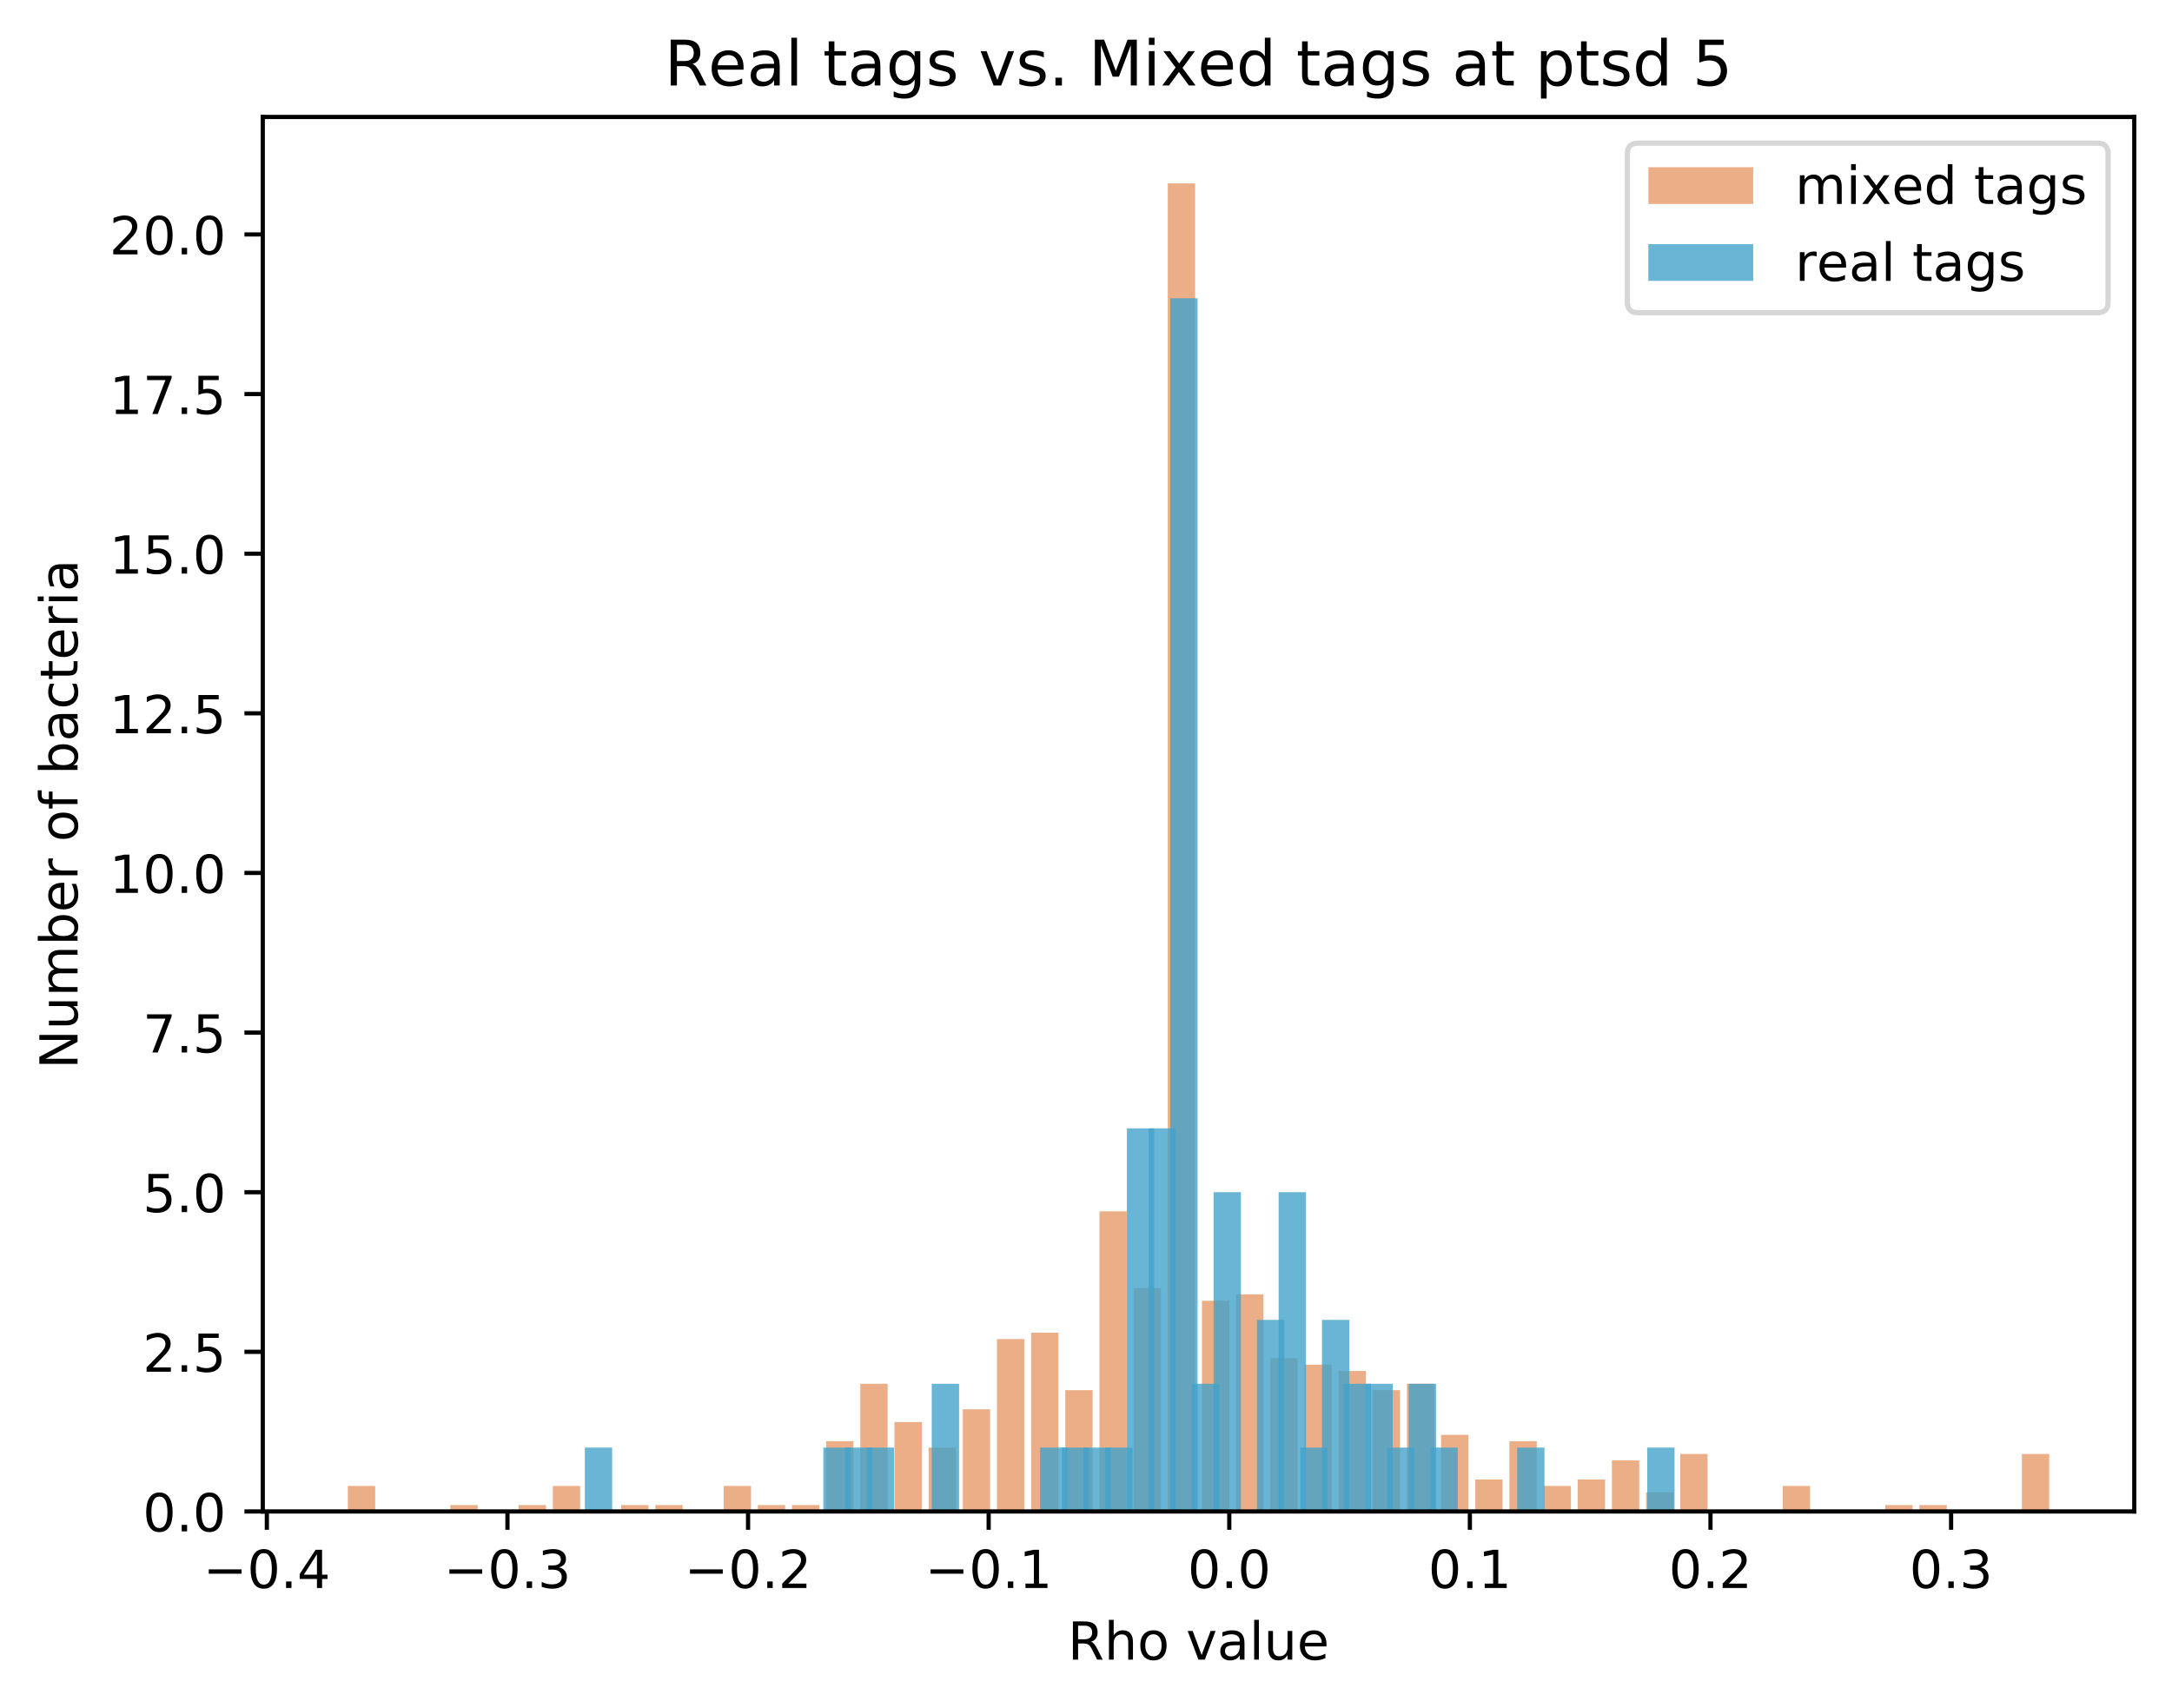 <?xml version="1.0" encoding="utf-8" standalone="no"?>
<!DOCTYPE svg PUBLIC "-//W3C//DTD SVG 1.1//EN"
  "http://www.w3.org/Graphics/SVG/1.1/DTD/svg11.dtd">
<!-- Created with matplotlib (https://matplotlib.org/) -->
<svg height="325.986pt" version="1.1" viewBox="0 0 414.464 325.986" width="414.464pt" xmlns="http://www.w3.org/2000/svg" xmlns:xlink="http://www.w3.org/1999/xlink">
 <defs>
  <style type="text/css">
*{stroke-linecap:butt;stroke-linejoin:round;}
  </style>
 </defs>
 <g id="figure_1">
  <g id="patch_1">
   <path d="M 0 325.986 
L 414.464 325.986 
L 414.464 0 
L 0 0 
z
" style="fill:#ffffff;"/>
  </g>
  <g id="axes_1">
   <g id="patch_2">
    <path d="M 50.144 288.43 
L 407.264 288.43 
L 407.264 22.318 
L 50.144 22.318 
z
" style="fill:#ffffff;"/>
   </g>
   <g id="patch_3">
    <path clip-path="url(#p89b261418b)" d="M 66.376 288.43 
L 71.592 288.43 
L 71.592 283.556 
L 66.376 283.556 
z
" style="fill:#d95f0e;opacity:0.5;"/>
   </g>
   <g id="patch_4">
    <path clip-path="url(#p89b261418b)" d="M 72.896 288.43 
L 78.111 288.43 
L 78.111 288.43 
L 72.896 288.43 
z
" style="fill:#d95f0e;opacity:0.5;"/>
   </g>
   <g id="patch_5">
    <path clip-path="url(#p89b261418b)" d="M 79.415 288.43 
L 84.63 288.43 
L 84.63 288.43 
L 79.415 288.43 
z
" style="fill:#d95f0e;opacity:0.5;"/>
   </g>
   <g id="patch_6">
    <path clip-path="url(#p89b261418b)" d="M 85.934 288.43 
L 91.149 288.43 
L 91.149 287.212 
L 85.934 287.212 
z
" style="fill:#d95f0e;opacity:0.5;"/>
   </g>
   <g id="patch_7">
    <path clip-path="url(#p89b261418b)" d="M 92.453 288.43 
L 97.668 288.43 
L 97.668 288.43 
L 92.453 288.43 
z
" style="fill:#d95f0e;opacity:0.5;"/>
   </g>
   <g id="patch_8">
    <path clip-path="url(#p89b261418b)" d="M 98.972 288.43 
L 104.188 288.43 
L 104.188 287.212 
L 98.972 287.212 
z
" style="fill:#d95f0e;opacity:0.5;"/>
   </g>
   <g id="patch_9">
    <path clip-path="url(#p89b261418b)" d="M 105.491 288.43 
L 110.707 288.43 
L 110.707 283.556 
L 105.491 283.556 
z
" style="fill:#d95f0e;opacity:0.5;"/>
   </g>
   <g id="patch_10">
    <path clip-path="url(#p89b261418b)" d="M 112.011 288.43 
L 117.226 288.43 
L 117.226 288.43 
L 112.011 288.43 
z
" style="fill:#d95f0e;opacity:0.5;"/>
   </g>
   <g id="patch_11">
    <path clip-path="url(#p89b261418b)" d="M 118.53 288.43 
L 123.745 288.43 
L 123.745 287.212 
L 118.53 287.212 
z
" style="fill:#d95f0e;opacity:0.5;"/>
   </g>
   <g id="patch_12">
    <path clip-path="url(#p89b261418b)" d="M 125.049 288.43 
L 130.264 288.43 
L 130.264 287.212 
L 125.049 287.212 
z
" style="fill:#d95f0e;opacity:0.5;"/>
   </g>
   <g id="patch_13">
    <path clip-path="url(#p89b261418b)" d="M 131.568 288.43 
L 136.783 288.43 
L 136.783 288.43 
L 131.568 288.43 
z
" style="fill:#d95f0e;opacity:0.5;"/>
   </g>
   <g id="patch_14">
    <path clip-path="url(#p89b261418b)" d="M 138.087 288.43 
L 143.303 288.43 
L 143.303 283.556 
L 138.087 283.556 
z
" style="fill:#d95f0e;opacity:0.5;"/>
   </g>
   <g id="patch_15">
    <path clip-path="url(#p89b261418b)" d="M 144.606 288.43 
L 149.822 288.43 
L 149.822 287.212 
L 144.606 287.212 
z
" style="fill:#d95f0e;opacity:0.5;"/>
   </g>
   <g id="patch_16">
    <path clip-path="url(#p89b261418b)" d="M 151.126 288.43 
L 156.341 288.43 
L 156.341 287.212 
L 151.126 287.212 
z
" style="fill:#d95f0e;opacity:0.5;"/>
   </g>
   <g id="patch_17">
    <path clip-path="url(#p89b261418b)" d="M 157.645 288.43 
L 162.86 288.43 
L 162.86 275.027 
L 157.645 275.027 
z
" style="fill:#d95f0e;opacity:0.5;"/>
   </g>
   <g id="patch_18">
    <path clip-path="url(#p89b261418b)" d="M 164.164 288.43 
L 169.379 288.43 
L 169.379 264.061 
L 164.164 264.061 
z
" style="fill:#d95f0e;opacity:0.5;"/>
   </g>
   <g id="patch_19">
    <path clip-path="url(#p89b261418b)" d="M 170.683 288.43 
L 175.898 288.43 
L 175.898 271.372 
L 170.683 271.372 
z
" style="fill:#d95f0e;opacity:0.5;"/>
   </g>
   <g id="patch_20">
    <path clip-path="url(#p89b261418b)" d="M 177.202 288.43 
L 182.418 288.43 
L 182.418 276.246 
L 177.202 276.246 
z
" style="fill:#d95f0e;opacity:0.5;"/>
   </g>
   <g id="patch_21">
    <path clip-path="url(#p89b261418b)" d="M 183.721 288.43 
L 188.937 288.43 
L 188.937 268.935 
L 183.721 268.935 
z
" style="fill:#d95f0e;opacity:0.5;"/>
   </g>
   <g id="patch_22">
    <path clip-path="url(#p89b261418b)" d="M 190.241 288.43 
L 195.456 288.43 
L 195.456 255.532 
L 190.241 255.532 
z
" style="fill:#d95f0e;opacity:0.5;"/>
   </g>
   <g id="patch_23">
    <path clip-path="url(#p89b261418b)" d="M 196.76 288.43 
L 201.975 288.43 
L 201.975 254.313 
L 196.76 254.313 
z
" style="fill:#d95f0e;opacity:0.5;"/>
   </g>
   <g id="patch_24">
    <path clip-path="url(#p89b261418b)" d="M 203.279 288.43 
L 208.494 288.43 
L 208.494 265.279 
L 203.279 265.279 
z
" style="fill:#d95f0e;opacity:0.5;"/>
   </g>
   <g id="patch_25">
    <path clip-path="url(#p89b261418b)" d="M 209.798 288.43 
L 215.013 288.43 
L 215.013 231.162 
L 209.798 231.162 
z
" style="fill:#d95f0e;opacity:0.5;"/>
   </g>
   <g id="patch_26">
    <path clip-path="url(#p89b261418b)" d="M 216.317 288.43 
L 221.533 288.43 
L 221.533 245.784 
L 216.317 245.784 
z
" style="fill:#d95f0e;opacity:0.5;"/>
   </g>
   <g id="patch_27">
    <path clip-path="url(#p89b261418b)" d="M 222.836 288.43 
L 228.052 288.43 
L 228.052 34.99 
L 222.836 34.99 
z
" style="fill:#d95f0e;opacity:0.5;"/>
   </g>
   <g id="patch_28">
    <path clip-path="url(#p89b261418b)" d="M 229.356 288.43 
L 234.571 288.43 
L 234.571 248.221 
L 229.356 248.221 
z
" style="fill:#d95f0e;opacity:0.5;"/>
   </g>
   <g id="patch_29">
    <path clip-path="url(#p89b261418b)" d="M 235.875 288.43 
L 241.09 288.43 
L 241.09 247.002 
L 235.875 247.002 
z
" style="fill:#d95f0e;opacity:0.5;"/>
   </g>
   <g id="patch_30">
    <path clip-path="url(#p89b261418b)" d="M 242.394 288.43 
L 247.609 288.43 
L 247.609 259.187 
L 242.394 259.187 
z
" style="fill:#d95f0e;opacity:0.5;"/>
   </g>
   <g id="patch_31">
    <path clip-path="url(#p89b261418b)" d="M 248.913 288.43 
L 254.129 288.43 
L 254.129 260.406 
L 248.913 260.406 
z
" style="fill:#d95f0e;opacity:0.5;"/>
   </g>
   <g id="patch_32">
    <path clip-path="url(#p89b261418b)" d="M 255.432 288.43 
L 260.648 288.43 
L 260.648 261.624 
L 255.432 261.624 
z
" style="fill:#d95f0e;opacity:0.5;"/>
   </g>
   <g id="patch_33">
    <path clip-path="url(#p89b261418b)" d="M 261.952 288.43 
L 267.167 288.43 
L 267.167 265.279 
L 261.952 265.279 
z
" style="fill:#d95f0e;opacity:0.5;"/>
   </g>
   <g id="patch_34">
    <path clip-path="url(#p89b261418b)" d="M 268.471 288.43 
L 273.686 288.43 
L 273.686 264.061 
L 268.471 264.061 
z
" style="fill:#d95f0e;opacity:0.5;"/>
   </g>
   <g id="patch_35">
    <path clip-path="url(#p89b261418b)" d="M 274.99 288.43 
L 280.205 288.43 
L 280.205 273.809 
L 274.99 273.809 
z
" style="fill:#d95f0e;opacity:0.5;"/>
   </g>
   <g id="patch_36">
    <path clip-path="url(#p89b261418b)" d="M 281.509 288.43 
L 286.724 288.43 
L 286.724 282.338 
L 281.509 282.338 
z
" style="fill:#d95f0e;opacity:0.5;"/>
   </g>
   <g id="patch_37">
    <path clip-path="url(#p89b261418b)" d="M 288.028 288.43 
L 293.244 288.43 
L 293.244 275.027 
L 288.028 275.027 
z
" style="fill:#d95f0e;opacity:0.5;"/>
   </g>
   <g id="patch_38">
    <path clip-path="url(#p89b261418b)" d="M 294.547 288.43 
L 299.763 288.43 
L 299.763 283.556 
L 294.547 283.556 
z
" style="fill:#d95f0e;opacity:0.5;"/>
   </g>
   <g id="patch_39">
    <path clip-path="url(#p89b261418b)" d="M 301.067 288.43 
L 306.282 288.43 
L 306.282 282.338 
L 301.067 282.338 
z
" style="fill:#d95f0e;opacity:0.5;"/>
   </g>
   <g id="patch_40">
    <path clip-path="url(#p89b261418b)" d="M 307.586 288.43 
L 312.801 288.43 
L 312.801 278.682 
L 307.586 278.682 
z
" style="fill:#d95f0e;opacity:0.5;"/>
   </g>
   <g id="patch_41">
    <path clip-path="url(#p89b261418b)" d="M 314.105 288.43 
L 319.32 288.43 
L 319.32 284.775 
L 314.105 284.775 
z
" style="fill:#d95f0e;opacity:0.5;"/>
   </g>
   <g id="patch_42">
    <path clip-path="url(#p89b261418b)" d="M 320.624 288.43 
L 325.839 288.43 
L 325.839 277.464 
L 320.624 277.464 
z
" style="fill:#d95f0e;opacity:0.5;"/>
   </g>
   <g id="patch_43">
    <path clip-path="url(#p89b261418b)" d="M 327.143 288.43 
L 332.359 288.43 
L 332.359 288.43 
L 327.143 288.43 
z
" style="fill:#d95f0e;opacity:0.5;"/>
   </g>
   <g id="patch_44">
    <path clip-path="url(#p89b261418b)" d="M 333.662 288.43 
L 338.878 288.43 
L 338.878 288.43 
L 333.662 288.43 
z
" style="fill:#d95f0e;opacity:0.5;"/>
   </g>
   <g id="patch_45">
    <path clip-path="url(#p89b261418b)" d="M 340.182 288.43 
L 345.397 288.43 
L 345.397 283.556 
L 340.182 283.556 
z
" style="fill:#d95f0e;opacity:0.5;"/>
   </g>
   <g id="patch_46">
    <path clip-path="url(#p89b261418b)" d="M 346.701 288.43 
L 351.916 288.43 
L 351.916 288.43 
L 346.701 288.43 
z
" style="fill:#d95f0e;opacity:0.5;"/>
   </g>
   <g id="patch_47">
    <path clip-path="url(#p89b261418b)" d="M 353.22 288.43 
L 358.435 288.43 
L 358.435 288.43 
L 353.22 288.43 
z
" style="fill:#d95f0e;opacity:0.5;"/>
   </g>
   <g id="patch_48">
    <path clip-path="url(#p89b261418b)" d="M 359.739 288.43 
L 364.954 288.43 
L 364.954 287.212 
L 359.739 287.212 
z
" style="fill:#d95f0e;opacity:0.5;"/>
   </g>
   <g id="patch_49">
    <path clip-path="url(#p89b261418b)" d="M 366.258 288.43 
L 371.474 288.43 
L 371.474 287.212 
L 366.258 287.212 
z
" style="fill:#d95f0e;opacity:0.5;"/>
   </g>
   <g id="patch_50">
    <path clip-path="url(#p89b261418b)" d="M 372.777 288.43 
L 377.993 288.43 
L 377.993 288.43 
L 372.777 288.43 
z
" style="fill:#d95f0e;opacity:0.5;"/>
   </g>
   <g id="patch_51">
    <path clip-path="url(#p89b261418b)" d="M 379.297 288.43 
L 384.512 288.43 
L 384.512 288.43 
L 379.297 288.43 
z
" style="fill:#d95f0e;opacity:0.5;"/>
   </g>
   <g id="patch_52">
    <path clip-path="url(#p89b261418b)" d="M 385.816 288.43 
L 391.031 288.43 
L 391.031 277.464 
L 385.816 277.464 
z
" style="fill:#d95f0e;opacity:0.5;"/>
   </g>
   <g id="patch_53">
    <path clip-path="url(#p89b261418b)" d="M 111.6 288.43 
L 116.815 288.43 
L 116.815 276.246 
L 111.6 276.246 
z
" style="fill:#43a2ca;opacity:0.8;"/>
   </g>
   <g id="patch_54">
    <path clip-path="url(#p89b261418b)" d="M 115.737 288.43 
L 120.952 288.43 
L 120.952 288.43 
L 115.737 288.43 
z
" style="fill:#43a2ca;opacity:0.8;"/>
   </g>
   <g id="patch_55">
    <path clip-path="url(#p89b261418b)" d="M 119.874 288.43 
L 125.089 288.43 
L 125.089 288.43 
L 119.874 288.43 
z
" style="fill:#43a2ca;opacity:0.8;"/>
   </g>
   <g id="patch_56">
    <path clip-path="url(#p89b261418b)" d="M 124.011 288.43 
L 129.227 288.43 
L 129.227 288.43 
L 124.011 288.43 
z
" style="fill:#43a2ca;opacity:0.8;"/>
   </g>
   <g id="patch_57">
    <path clip-path="url(#p89b261418b)" d="M 128.149 288.43 
L 133.364 288.43 
L 133.364 288.43 
L 128.149 288.43 
z
" style="fill:#43a2ca;opacity:0.8;"/>
   </g>
   <g id="patch_58">
    <path clip-path="url(#p89b261418b)" d="M 132.286 288.43 
L 137.501 288.43 
L 137.501 288.43 
L 132.286 288.43 
z
" style="fill:#43a2ca;opacity:0.8;"/>
   </g>
   <g id="patch_59">
    <path clip-path="url(#p89b261418b)" d="M 136.423 288.43 
L 141.639 288.43 
L 141.639 288.43 
L 136.423 288.43 
z
" style="fill:#43a2ca;opacity:0.8;"/>
   </g>
   <g id="patch_60">
    <path clip-path="url(#p89b261418b)" d="M 140.561 288.43 
L 145.776 288.43 
L 145.776 288.43 
L 140.561 288.43 
z
" style="fill:#43a2ca;opacity:0.8;"/>
   </g>
   <g id="patch_61">
    <path clip-path="url(#p89b261418b)" d="M 144.698 288.43 
L 149.913 288.43 
L 149.913 288.43 
L 144.698 288.43 
z
" style="fill:#43a2ca;opacity:0.8;"/>
   </g>
   <g id="patch_62">
    <path clip-path="url(#p89b261418b)" d="M 148.835 288.43 
L 154.05 288.43 
L 154.05 288.43 
L 148.835 288.43 
z
" style="fill:#43a2ca;opacity:0.8;"/>
   </g>
   <g id="patch_63">
    <path clip-path="url(#p89b261418b)" d="M 152.972 288.43 
L 158.188 288.43 
L 158.188 288.43 
L 152.972 288.43 
z
" style="fill:#43a2ca;opacity:0.8;"/>
   </g>
   <g id="patch_64">
    <path clip-path="url(#p89b261418b)" d="M 157.11 288.43 
L 162.325 288.43 
L 162.325 276.246 
L 157.11 276.246 
z
" style="fill:#43a2ca;opacity:0.8;"/>
   </g>
   <g id="patch_65">
    <path clip-path="url(#p89b261418b)" d="M 161.247 288.43 
L 166.462 288.43 
L 166.462 276.246 
L 161.247 276.246 
z
" style="fill:#43a2ca;opacity:0.8;"/>
   </g>
   <g id="patch_66">
    <path clip-path="url(#p89b261418b)" d="M 165.384 288.43 
L 170.6 288.43 
L 170.6 276.246 
L 165.384 276.246 
z
" style="fill:#43a2ca;opacity:0.8;"/>
   </g>
   <g id="patch_67">
    <path clip-path="url(#p89b261418b)" d="M 169.522 288.43 
L 174.737 288.43 
L 174.737 288.43 
L 169.522 288.43 
z
" style="fill:#43a2ca;opacity:0.8;"/>
   </g>
   <g id="patch_68">
    <path clip-path="url(#p89b261418b)" d="M 173.659 288.43 
L 178.874 288.43 
L 178.874 288.43 
L 173.659 288.43 
z
" style="fill:#43a2ca;opacity:0.8;"/>
   </g>
   <g id="patch_69">
    <path clip-path="url(#p89b261418b)" d="M 177.796 288.43 
L 183.011 288.43 
L 183.011 264.061 
L 177.796 264.061 
z
" style="fill:#43a2ca;opacity:0.8;"/>
   </g>
   <g id="patch_70">
    <path clip-path="url(#p89b261418b)" d="M 181.933 288.43 
L 187.149 288.43 
L 187.149 288.43 
L 181.933 288.43 
z
" style="fill:#43a2ca;opacity:0.8;"/>
   </g>
   <g id="patch_71">
    <path clip-path="url(#p89b261418b)" d="M 186.071 288.43 
L 191.286 288.43 
L 191.286 288.43 
L 186.071 288.43 
z
" style="fill:#43a2ca;opacity:0.8;"/>
   </g>
   <g id="patch_72">
    <path clip-path="url(#p89b261418b)" d="M 190.208 288.43 
L 195.423 288.43 
L 195.423 288.43 
L 190.208 288.43 
z
" style="fill:#43a2ca;opacity:0.8;"/>
   </g>
   <g id="patch_73">
    <path clip-path="url(#p89b261418b)" d="M 194.345 288.43 
L 199.561 288.43 
L 199.561 288.43 
L 194.345 288.43 
z
" style="fill:#43a2ca;opacity:0.8;"/>
   </g>
   <g id="patch_74">
    <path clip-path="url(#p89b261418b)" d="M 198.483 288.43 
L 203.698 288.43 
L 203.698 276.246 
L 198.483 276.246 
z
" style="fill:#43a2ca;opacity:0.8;"/>
   </g>
   <g id="patch_75">
    <path clip-path="url(#p89b261418b)" d="M 202.62 288.43 
L 207.835 288.43 
L 207.835 276.246 
L 202.62 276.246 
z
" style="fill:#43a2ca;opacity:0.8;"/>
   </g>
   <g id="patch_76">
    <path clip-path="url(#p89b261418b)" d="M 206.757 288.43 
L 211.972 288.43 
L 211.972 276.246 
L 206.757 276.246 
z
" style="fill:#43a2ca;opacity:0.8;"/>
   </g>
   <g id="patch_77">
    <path clip-path="url(#p89b261418b)" d="M 210.894 288.43 
L 216.11 288.43 
L 216.11 276.246 
L 210.894 276.246 
z
" style="fill:#43a2ca;opacity:0.8;"/>
   </g>
   <g id="patch_78">
    <path clip-path="url(#p89b261418b)" d="M 215.032 288.43 
L 220.247 288.43 
L 220.247 215.322 
L 215.032 215.322 
z
" style="fill:#43a2ca;opacity:0.8;"/>
   </g>
   <g id="patch_79">
    <path clip-path="url(#p89b261418b)" d="M 219.169 288.43 
L 224.384 288.43 
L 224.384 215.322 
L 219.169 215.322 
z
" style="fill:#43a2ca;opacity:0.8;"/>
   </g>
   <g id="patch_80">
    <path clip-path="url(#p89b261418b)" d="M 223.306 288.43 
L 228.522 288.43 
L 228.522 56.922 
L 223.306 56.922 
z
" style="fill:#43a2ca;opacity:0.8;"/>
   </g>
   <g id="patch_81">
    <path clip-path="url(#p89b261418b)" d="M 227.444 288.43 
L 232.659 288.43 
L 232.659 264.061 
L 227.444 264.061 
z
" style="fill:#43a2ca;opacity:0.8;"/>
   </g>
   <g id="patch_82">
    <path clip-path="url(#p89b261418b)" d="M 231.581 288.43 
L 236.796 288.43 
L 236.796 227.507 
L 231.581 227.507 
z
" style="fill:#43a2ca;opacity:0.8;"/>
   </g>
   <g id="patch_83">
    <path clip-path="url(#p89b261418b)" d="M 235.718 288.43 
L 240.933 288.43 
L 240.933 288.43 
L 235.718 288.43 
z
" style="fill:#43a2ca;opacity:0.8;"/>
   </g>
   <g id="patch_84">
    <path clip-path="url(#p89b261418b)" d="M 239.855 288.43 
L 245.071 288.43 
L 245.071 251.876 
L 239.855 251.876 
z
" style="fill:#43a2ca;opacity:0.8;"/>
   </g>
   <g id="patch_85">
    <path clip-path="url(#p89b261418b)" d="M 243.993 288.43 
L 249.208 288.43 
L 249.208 227.507 
L 243.993 227.507 
z
" style="fill:#43a2ca;opacity:0.8;"/>
   </g>
   <g id="patch_86">
    <path clip-path="url(#p89b261418b)" d="M 248.13 288.43 
L 253.345 288.43 
L 253.345 276.246 
L 248.13 276.246 
z
" style="fill:#43a2ca;opacity:0.8;"/>
   </g>
   <g id="patch_87">
    <path clip-path="url(#p89b261418b)" d="M 252.267 288.43 
L 257.483 288.43 
L 257.483 251.876 
L 252.267 251.876 
z
" style="fill:#43a2ca;opacity:0.8;"/>
   </g>
   <g id="patch_88">
    <path clip-path="url(#p89b261418b)" d="M 256.405 288.43 
L 261.62 288.43 
L 261.62 264.061 
L 256.405 264.061 
z
" style="fill:#43a2ca;opacity:0.8;"/>
   </g>
   <g id="patch_89">
    <path clip-path="url(#p89b261418b)" d="M 260.542 288.43 
L 265.757 288.43 
L 265.757 264.061 
L 260.542 264.061 
z
" style="fill:#43a2ca;opacity:0.8;"/>
   </g>
   <g id="patch_90">
    <path clip-path="url(#p89b261418b)" d="M 264.679 288.43 
L 269.894 288.43 
L 269.894 276.246 
L 264.679 276.246 
z
" style="fill:#43a2ca;opacity:0.8;"/>
   </g>
   <g id="patch_91">
    <path clip-path="url(#p89b261418b)" d="M 268.816 288.43 
L 274.032 288.43 
L 274.032 264.061 
L 268.816 264.061 
z
" style="fill:#43a2ca;opacity:0.8;"/>
   </g>
   <g id="patch_92">
    <path clip-path="url(#p89b261418b)" d="M 272.954 288.43 
L 278.169 288.43 
L 278.169 276.246 
L 272.954 276.246 
z
" style="fill:#43a2ca;opacity:0.8;"/>
   </g>
   <g id="patch_93">
    <path clip-path="url(#p89b261418b)" d="M 277.091 288.43 
L 282.306 288.43 
L 282.306 288.43 
L 277.091 288.43 
z
" style="fill:#43a2ca;opacity:0.8;"/>
   </g>
   <g id="patch_94">
    <path clip-path="url(#p89b261418b)" d="M 281.228 288.43 
L 286.444 288.43 
L 286.444 288.43 
L 281.228 288.43 
z
" style="fill:#43a2ca;opacity:0.8;"/>
   </g>
   <g id="patch_95">
    <path clip-path="url(#p89b261418b)" d="M 285.366 288.43 
L 290.581 288.43 
L 290.581 288.43 
L 285.366 288.43 
z
" style="fill:#43a2ca;opacity:0.8;"/>
   </g>
   <g id="patch_96">
    <path clip-path="url(#p89b261418b)" d="M 289.503 288.43 
L 294.718 288.43 
L 294.718 276.246 
L 289.503 276.246 
z
" style="fill:#43a2ca;opacity:0.8;"/>
   </g>
   <g id="patch_97">
    <path clip-path="url(#p89b261418b)" d="M 293.64 288.43 
L 298.855 288.43 
L 298.855 288.43 
L 293.64 288.43 
z
" style="fill:#43a2ca;opacity:0.8;"/>
   </g>
   <g id="patch_98">
    <path clip-path="url(#p89b261418b)" d="M 297.777 288.43 
L 302.993 288.43 
L 302.993 288.43 
L 297.777 288.43 
z
" style="fill:#43a2ca;opacity:0.8;"/>
   </g>
   <g id="patch_99">
    <path clip-path="url(#p89b261418b)" d="M 301.915 288.43 
L 307.13 288.43 
L 307.13 288.43 
L 301.915 288.43 
z
" style="fill:#43a2ca;opacity:0.8;"/>
   </g>
   <g id="patch_100">
    <path clip-path="url(#p89b261418b)" d="M 306.052 288.43 
L 311.267 288.43 
L 311.267 288.43 
L 306.052 288.43 
z
" style="fill:#43a2ca;opacity:0.8;"/>
   </g>
   <g id="patch_101">
    <path clip-path="url(#p89b261418b)" d="M 310.189 288.43 
L 315.405 288.43 
L 315.405 288.43 
L 310.189 288.43 
z
" style="fill:#43a2ca;opacity:0.8;"/>
   </g>
   <g id="patch_102">
    <path clip-path="url(#p89b261418b)" d="M 314.327 288.43 
L 319.542 288.43 
L 319.542 276.246 
L 314.327 276.246 
z
" style="fill:#43a2ca;opacity:0.8;"/>
   </g>
   <g id="matplotlib.axis_1">
    <g id="xtick_1">
     <g id="line2d_1">
      <defs>
       <path d="M 0 0 
L 0 3.5 
" id="me4364d336d" style="stroke:#000000;stroke-width:0.8;"/>
      </defs>
      <g>
       <use style="stroke:#000000;stroke-width:0.8;" x="50.921" xlink:href="#me4364d336d" y="288.43"/>
      </g>
     </g>
     <g id="text_1">
      <!-- −0.4 -->
      <defs>
       <path d="M 10.594 35.5 
L 73.188 35.5 
L 73.188 27.203 
L 10.594 27.203 
z
" id="DejaVuSans-8722"/>
       <path d="M 31.781 66.406 
Q 24.172 66.406 20.328 58.906 
Q 16.5 51.422 16.5 36.375 
Q 16.5 21.391 20.328 13.891 
Q 24.172 6.391 31.781 6.391 
Q 39.453 6.391 43.281 13.891 
Q 47.125 21.391 47.125 36.375 
Q 47.125 51.422 43.281 58.906 
Q 39.453 66.406 31.781 66.406 
z
M 31.781 74.219 
Q 44.047 74.219 50.516 64.516 
Q 56.984 54.828 56.984 36.375 
Q 56.984 17.969 50.516 8.266 
Q 44.047 -1.422 31.781 -1.422 
Q 19.531 -1.422 13.062 8.266 
Q 6.594 17.969 6.594 36.375 
Q 6.594 54.828 13.062 64.516 
Q 19.531 74.219 31.781 74.219 
z
" id="DejaVuSans-48"/>
       <path d="M 10.688 12.406 
L 21 12.406 
L 21 0 
L 10.688 0 
z
" id="DejaVuSans-46"/>
       <path d="M 37.797 64.312 
L 12.891 25.391 
L 37.797 25.391 
z
M 35.203 72.906 
L 47.609 72.906 
L 47.609 25.391 
L 58.016 25.391 
L 58.016 17.188 
L 47.609 17.188 
L 47.609 0 
L 37.797 0 
L 37.797 17.188 
L 4.891 17.188 
L 4.891 26.703 
z
" id="DejaVuSans-52"/>
      </defs>
      <g transform="translate(38.779 303.029)scale(0.1 -0.1)">
       <use xlink:href="#DejaVuSans-8722"/>
       <use x="83.789" xlink:href="#DejaVuSans-48"/>
       <use x="147.412" xlink:href="#DejaVuSans-46"/>
       <use x="179.199" xlink:href="#DejaVuSans-52"/>
      </g>
     </g>
    </g>
    <g id="xtick_2">
     <g id="line2d_2">
      <g>
       <use style="stroke:#000000;stroke-width:0.8;" x="96.833" xlink:href="#me4364d336d" y="288.43"/>
      </g>
     </g>
     <g id="text_2">
      <!-- −0.3 -->
      <defs>
       <path d="M 40.578 39.312 
Q 47.656 37.797 51.625 33 
Q 55.609 28.219 55.609 21.188 
Q 55.609 10.406 48.188 4.484 
Q 40.766 -1.422 27.094 -1.422 
Q 22.516 -1.422 17.656 -0.516 
Q 12.797 0.391 7.625 2.203 
L 7.625 11.719 
Q 11.719 9.328 16.594 8.109 
Q 21.484 6.891 26.812 6.891 
Q 36.078 6.891 40.938 10.547 
Q 45.797 14.203 45.797 21.188 
Q 45.797 27.641 41.281 31.266 
Q 36.766 34.906 28.719 34.906 
L 20.219 34.906 
L 20.219 43.016 
L 29.109 43.016 
Q 36.375 43.016 40.234 45.922 
Q 44.094 48.828 44.094 54.297 
Q 44.094 59.906 40.109 62.906 
Q 36.141 65.922 28.719 65.922 
Q 24.656 65.922 20.016 65.031 
Q 15.375 64.156 9.812 62.312 
L 9.812 71.094 
Q 15.438 72.656 20.344 73.438 
Q 25.25 74.219 29.594 74.219 
Q 40.828 74.219 47.359 69.109 
Q 53.906 64.016 53.906 55.328 
Q 53.906 49.266 50.438 45.094 
Q 46.969 40.922 40.578 39.312 
z
" id="DejaVuSans-51"/>
      </defs>
      <g transform="translate(84.692 303.029)scale(0.1 -0.1)">
       <use xlink:href="#DejaVuSans-8722"/>
       <use x="83.789" xlink:href="#DejaVuSans-48"/>
       <use x="147.412" xlink:href="#DejaVuSans-46"/>
       <use x="179.199" xlink:href="#DejaVuSans-51"/>
      </g>
     </g>
    </g>
    <g id="xtick_3">
     <g id="line2d_3">
      <g>
       <use style="stroke:#000000;stroke-width:0.8;" x="142.746" xlink:href="#me4364d336d" y="288.43"/>
      </g>
     </g>
     <g id="text_3">
      <!-- −0.2 -->
      <defs>
       <path d="M 19.188 8.297 
L 53.609 8.297 
L 53.609 0 
L 7.328 0 
L 7.328 8.297 
Q 12.938 14.109 22.625 23.891 
Q 32.328 33.688 34.812 36.531 
Q 39.547 41.844 41.422 45.531 
Q 43.312 49.219 43.312 52.781 
Q 43.312 58.594 39.234 62.25 
Q 35.156 65.922 28.609 65.922 
Q 23.969 65.922 18.812 64.312 
Q 13.672 62.703 7.812 59.422 
L 7.812 69.391 
Q 13.766 71.781 18.938 73 
Q 24.125 74.219 28.422 74.219 
Q 39.75 74.219 46.484 68.547 
Q 53.219 62.891 53.219 53.422 
Q 53.219 48.922 51.531 44.891 
Q 49.859 40.875 45.406 35.406 
Q 44.188 33.984 37.641 27.219 
Q 31.109 20.453 19.188 8.297 
z
" id="DejaVuSans-50"/>
      </defs>
      <g transform="translate(130.604 303.029)scale(0.1 -0.1)">
       <use xlink:href="#DejaVuSans-8722"/>
       <use x="83.789" xlink:href="#DejaVuSans-48"/>
       <use x="147.412" xlink:href="#DejaVuSans-46"/>
       <use x="179.199" xlink:href="#DejaVuSans-50"/>
      </g>
     </g>
    </g>
    <g id="xtick_4">
     <g id="line2d_4">
      <g>
       <use style="stroke:#000000;stroke-width:0.8;" x="188.658" xlink:href="#me4364d336d" y="288.43"/>
      </g>
     </g>
     <g id="text_4">
      <!-- −0.1 -->
      <defs>
       <path d="M 12.406 8.297 
L 28.516 8.297 
L 28.516 63.922 
L 10.984 60.406 
L 10.984 69.391 
L 28.422 72.906 
L 38.281 72.906 
L 38.281 8.297 
L 54.391 8.297 
L 54.391 0 
L 12.406 0 
z
" id="DejaVuSans-49"/>
      </defs>
      <g transform="translate(176.517 303.029)scale(0.1 -0.1)">
       <use xlink:href="#DejaVuSans-8722"/>
       <use x="83.789" xlink:href="#DejaVuSans-48"/>
       <use x="147.412" xlink:href="#DejaVuSans-46"/>
       <use x="179.199" xlink:href="#DejaVuSans-49"/>
      </g>
     </g>
    </g>
    <g id="xtick_5">
     <g id="line2d_5">
      <g>
       <use style="stroke:#000000;stroke-width:0.8;" x="234.571" xlink:href="#me4364d336d" y="288.43"/>
      </g>
     </g>
     <g id="text_5">
      <!-- 0.0 -->
      <g transform="translate(226.619 303.029)scale(0.1 -0.1)">
       <use xlink:href="#DejaVuSans-48"/>
       <use x="63.623" xlink:href="#DejaVuSans-46"/>
       <use x="95.41" xlink:href="#DejaVuSans-48"/>
      </g>
     </g>
    </g>
    <g id="xtick_6">
     <g id="line2d_6">
      <g>
       <use style="stroke:#000000;stroke-width:0.8;" x="280.484" xlink:href="#me4364d336d" y="288.43"/>
      </g>
     </g>
     <g id="text_6">
      <!-- 0.1 -->
      <g transform="translate(272.532 303.029)scale(0.1 -0.1)">
       <use xlink:href="#DejaVuSans-48"/>
       <use x="63.623" xlink:href="#DejaVuSans-46"/>
       <use x="95.41" xlink:href="#DejaVuSans-49"/>
      </g>
     </g>
    </g>
    <g id="xtick_7">
     <g id="line2d_7">
      <g>
       <use style="stroke:#000000;stroke-width:0.8;" x="326.396" xlink:href="#me4364d336d" y="288.43"/>
      </g>
     </g>
     <g id="text_7">
      <!-- 0.2 -->
      <g transform="translate(318.445 303.029)scale(0.1 -0.1)">
       <use xlink:href="#DejaVuSans-48"/>
       <use x="63.623" xlink:href="#DejaVuSans-46"/>
       <use x="95.41" xlink:href="#DejaVuSans-50"/>
      </g>
     </g>
    </g>
    <g id="xtick_8">
     <g id="line2d_8">
      <g>
       <use style="stroke:#000000;stroke-width:0.8;" x="372.309" xlink:href="#me4364d336d" y="288.43"/>
      </g>
     </g>
     <g id="text_8">
      <!-- 0.3 -->
      <g transform="translate(364.357 303.029)scale(0.1 -0.1)">
       <use xlink:href="#DejaVuSans-48"/>
       <use x="63.623" xlink:href="#DejaVuSans-46"/>
       <use x="95.41" xlink:href="#DejaVuSans-51"/>
      </g>
     </g>
    </g>
    <g id="text_9">
     <!-- Rho value -->
     <defs>
      <path d="M 44.391 34.188 
Q 47.562 33.109 50.562 29.594 
Q 53.562 26.078 56.594 19.922 
L 66.609 0 
L 56 0 
L 46.688 18.703 
Q 43.062 26.031 39.672 28.422 
Q 36.281 30.812 30.422 30.812 
L 19.672 30.812 
L 19.672 0 
L 9.812 0 
L 9.812 72.906 
L 32.078 72.906 
Q 44.578 72.906 50.734 67.672 
Q 56.891 62.453 56.891 51.906 
Q 56.891 45.016 53.688 40.469 
Q 50.484 35.938 44.391 34.188 
z
M 19.672 64.797 
L 19.672 38.922 
L 32.078 38.922 
Q 39.203 38.922 42.844 42.219 
Q 46.484 45.516 46.484 51.906 
Q 46.484 58.297 42.844 61.547 
Q 39.203 64.797 32.078 64.797 
z
" id="DejaVuSans-82"/>
      <path d="M 54.891 33.016 
L 54.891 0 
L 45.906 0 
L 45.906 32.719 
Q 45.906 40.484 42.875 44.328 
Q 39.844 48.188 33.797 48.188 
Q 26.516 48.188 22.312 43.547 
Q 18.109 38.922 18.109 30.906 
L 18.109 0 
L 9.078 0 
L 9.078 75.984 
L 18.109 75.984 
L 18.109 46.188 
Q 21.344 51.125 25.703 53.562 
Q 30.078 56 35.797 56 
Q 45.219 56 50.047 50.172 
Q 54.891 44.344 54.891 33.016 
z
" id="DejaVuSans-104"/>
      <path d="M 30.609 48.391 
Q 23.391 48.391 19.188 42.75 
Q 14.984 37.109 14.984 27.297 
Q 14.984 17.484 19.156 11.844 
Q 23.344 6.203 30.609 6.203 
Q 37.797 6.203 41.984 11.859 
Q 46.188 17.531 46.188 27.297 
Q 46.188 37.016 41.984 42.703 
Q 37.797 48.391 30.609 48.391 
z
M 30.609 56 
Q 42.328 56 49.016 48.375 
Q 55.719 40.766 55.719 27.297 
Q 55.719 13.875 49.016 6.219 
Q 42.328 -1.422 30.609 -1.422 
Q 18.844 -1.422 12.172 6.219 
Q 5.516 13.875 5.516 27.297 
Q 5.516 40.766 12.172 48.375 
Q 18.844 56 30.609 56 
z
" id="DejaVuSans-111"/>
      <path id="DejaVuSans-32"/>
      <path d="M 2.984 54.688 
L 12.5 54.688 
L 29.594 8.797 
L 46.688 54.688 
L 56.203 54.688 
L 35.688 0 
L 23.484 0 
z
" id="DejaVuSans-118"/>
      <path d="M 34.281 27.484 
Q 23.391 27.484 19.188 25 
Q 14.984 22.516 14.984 16.5 
Q 14.984 11.719 18.141 8.906 
Q 21.297 6.109 26.703 6.109 
Q 34.188 6.109 38.703 11.406 
Q 43.219 16.703 43.219 25.484 
L 43.219 27.484 
z
M 52.203 31.203 
L 52.203 0 
L 43.219 0 
L 43.219 8.297 
Q 40.141 3.328 35.547 0.953 
Q 30.953 -1.422 24.312 -1.422 
Q 15.922 -1.422 10.953 3.297 
Q 6 8.016 6 15.922 
Q 6 25.141 12.172 29.828 
Q 18.359 34.516 30.609 34.516 
L 43.219 34.516 
L 43.219 35.406 
Q 43.219 41.609 39.141 45 
Q 35.062 48.391 27.688 48.391 
Q 23 48.391 18.547 47.266 
Q 14.109 46.141 10.016 43.891 
L 10.016 52.203 
Q 14.938 54.109 19.578 55.047 
Q 24.219 56 28.609 56 
Q 40.484 56 46.344 49.844 
Q 52.203 43.703 52.203 31.203 
z
" id="DejaVuSans-97"/>
      <path d="M 9.422 75.984 
L 18.406 75.984 
L 18.406 0 
L 9.422 0 
z
" id="DejaVuSans-108"/>
      <path d="M 8.5 21.578 
L 8.5 54.688 
L 17.484 54.688 
L 17.484 21.922 
Q 17.484 14.156 20.5 10.266 
Q 23.531 6.391 29.594 6.391 
Q 36.859 6.391 41.078 11.031 
Q 45.312 15.672 45.312 23.688 
L 45.312 54.688 
L 54.297 54.688 
L 54.297 0 
L 45.312 0 
L 45.312 8.406 
Q 42.047 3.422 37.719 1 
Q 33.406 -1.422 27.688 -1.422 
Q 18.266 -1.422 13.375 4.438 
Q 8.5 10.297 8.5 21.578 
z
M 31.109 56 
z
" id="DejaVuSans-117"/>
      <path d="M 56.203 29.594 
L 56.203 25.203 
L 14.891 25.203 
Q 15.484 15.922 20.484 11.062 
Q 25.484 6.203 34.422 6.203 
Q 39.594 6.203 44.453 7.469 
Q 49.312 8.734 54.109 11.281 
L 54.109 2.781 
Q 49.266 0.734 44.188 -0.344 
Q 39.109 -1.422 33.891 -1.422 
Q 20.797 -1.422 13.156 6.188 
Q 5.516 13.812 5.516 26.812 
Q 5.516 40.234 12.766 48.109 
Q 20.016 56 32.328 56 
Q 43.359 56 49.781 48.891 
Q 56.203 41.797 56.203 29.594 
z
M 47.219 32.234 
Q 47.125 39.594 43.094 43.984 
Q 39.062 48.391 32.422 48.391 
Q 24.906 48.391 20.391 44.141 
Q 15.875 39.891 15.188 32.172 
z
" id="DejaVuSans-101"/>
     </defs>
     <g transform="translate(203.755 316.707)scale(0.1 -0.1)">
      <use xlink:href="#DejaVuSans-82"/>
      <use x="69.482" xlink:href="#DejaVuSans-104"/>
      <use x="132.861" xlink:href="#DejaVuSans-111"/>
      <use x="194.043" xlink:href="#DejaVuSans-32"/>
      <use x="225.83" xlink:href="#DejaVuSans-118"/>
      <use x="285.01" xlink:href="#DejaVuSans-97"/>
      <use x="346.289" xlink:href="#DejaVuSans-108"/>
      <use x="374.072" xlink:href="#DejaVuSans-117"/>
      <use x="437.451" xlink:href="#DejaVuSans-101"/>
     </g>
    </g>
   </g>
   <g id="matplotlib.axis_2">
    <g id="ytick_1">
     <g id="line2d_9">
      <defs>
       <path d="M 0 0 
L -3.5 0 
" id="me6cd7281f6" style="stroke:#000000;stroke-width:0.8;"/>
      </defs>
      <g>
       <use style="stroke:#000000;stroke-width:0.8;" x="50.144" xlink:href="#me6cd7281f6" y="288.43"/>
      </g>
     </g>
     <g id="text_10">
      <!-- 0.0 -->
      <g transform="translate(27.241 292.229)scale(0.1 -0.1)">
       <use xlink:href="#DejaVuSans-48"/>
       <use x="63.623" xlink:href="#DejaVuSans-46"/>
       <use x="95.41" xlink:href="#DejaVuSans-48"/>
      </g>
     </g>
    </g>
    <g id="ytick_2">
     <g id="line2d_10">
      <g>
       <use style="stroke:#000000;stroke-width:0.8;" x="50.144" xlink:href="#me6cd7281f6" y="257.969"/>
      </g>
     </g>
     <g id="text_11">
      <!-- 2.5 -->
      <defs>
       <path d="M 10.797 72.906 
L 49.516 72.906 
L 49.516 64.594 
L 19.828 64.594 
L 19.828 46.734 
Q 21.969 47.469 24.109 47.828 
Q 26.266 48.188 28.422 48.188 
Q 40.625 48.188 47.75 41.5 
Q 54.891 34.812 54.891 23.391 
Q 54.891 11.625 47.562 5.094 
Q 40.234 -1.422 26.906 -1.422 
Q 22.312 -1.422 17.547 -0.641 
Q 12.797 0.141 7.719 1.703 
L 7.719 11.625 
Q 12.109 9.234 16.797 8.062 
Q 21.484 6.891 26.703 6.891 
Q 35.156 6.891 40.078 11.328 
Q 45.016 15.766 45.016 23.391 
Q 45.016 31 40.078 35.438 
Q 35.156 39.891 26.703 39.891 
Q 22.75 39.891 18.812 39.016 
Q 14.891 38.141 10.797 36.281 
z
" id="DejaVuSans-53"/>
      </defs>
      <g transform="translate(27.241 261.768)scale(0.1 -0.1)">
       <use xlink:href="#DejaVuSans-50"/>
       <use x="63.623" xlink:href="#DejaVuSans-46"/>
       <use x="95.41" xlink:href="#DejaVuSans-53"/>
      </g>
     </g>
    </g>
    <g id="ytick_3">
     <g id="line2d_11">
      <g>
       <use style="stroke:#000000;stroke-width:0.8;" x="50.144" xlink:href="#me6cd7281f6" y="227.507"/>
      </g>
     </g>
     <g id="text_12">
      <!-- 5.0 -->
      <g transform="translate(27.241 231.306)scale(0.1 -0.1)">
       <use xlink:href="#DejaVuSans-53"/>
       <use x="63.623" xlink:href="#DejaVuSans-46"/>
       <use x="95.41" xlink:href="#DejaVuSans-48"/>
      </g>
     </g>
    </g>
    <g id="ytick_4">
     <g id="line2d_12">
      <g>
       <use style="stroke:#000000;stroke-width:0.8;" x="50.144" xlink:href="#me6cd7281f6" y="197.046"/>
      </g>
     </g>
     <g id="text_13">
      <!-- 7.5 -->
      <defs>
       <path d="M 8.203 72.906 
L 55.078 72.906 
L 55.078 68.703 
L 28.609 0 
L 18.312 0 
L 43.219 64.594 
L 8.203 64.594 
z
" id="DejaVuSans-55"/>
      </defs>
      <g transform="translate(27.241 200.845)scale(0.1 -0.1)">
       <use xlink:href="#DejaVuSans-55"/>
       <use x="63.623" xlink:href="#DejaVuSans-46"/>
       <use x="95.41" xlink:href="#DejaVuSans-53"/>
      </g>
     </g>
    </g>
    <g id="ytick_5">
     <g id="line2d_13">
      <g>
       <use style="stroke:#000000;stroke-width:0.8;" x="50.144" xlink:href="#me6cd7281f6" y="166.584"/>
      </g>
     </g>
     <g id="text_14">
      <!-- 10.0 -->
      <g transform="translate(20.878 170.383)scale(0.1 -0.1)">
       <use xlink:href="#DejaVuSans-49"/>
       <use x="63.623" xlink:href="#DejaVuSans-48"/>
       <use x="127.246" xlink:href="#DejaVuSans-46"/>
       <use x="159.033" xlink:href="#DejaVuSans-48"/>
      </g>
     </g>
    </g>
    <g id="ytick_6">
     <g id="line2d_14">
      <g>
       <use style="stroke:#000000;stroke-width:0.8;" x="50.144" xlink:href="#me6cd7281f6" y="136.122"/>
      </g>
     </g>
     <g id="text_15">
      <!-- 12.5 -->
      <g transform="translate(20.878 139.922)scale(0.1 -0.1)">
       <use xlink:href="#DejaVuSans-49"/>
       <use x="63.623" xlink:href="#DejaVuSans-50"/>
       <use x="127.246" xlink:href="#DejaVuSans-46"/>
       <use x="159.033" xlink:href="#DejaVuSans-53"/>
      </g>
     </g>
    </g>
    <g id="ytick_7">
     <g id="line2d_15">
      <g>
       <use style="stroke:#000000;stroke-width:0.8;" x="50.144" xlink:href="#me6cd7281f6" y="105.661"/>
      </g>
     </g>
     <g id="text_16">
      <!-- 15.0 -->
      <g transform="translate(20.878 109.46)scale(0.1 -0.1)">
       <use xlink:href="#DejaVuSans-49"/>
       <use x="63.623" xlink:href="#DejaVuSans-53"/>
       <use x="127.246" xlink:href="#DejaVuSans-46"/>
       <use x="159.033" xlink:href="#DejaVuSans-48"/>
      </g>
     </g>
    </g>
    <g id="ytick_8">
     <g id="line2d_16">
      <g>
       <use style="stroke:#000000;stroke-width:0.8;" x="50.144" xlink:href="#me6cd7281f6" y="75.199"/>
      </g>
     </g>
     <g id="text_17">
      <!-- 17.5 -->
      <g transform="translate(20.878 78.999)scale(0.1 -0.1)">
       <use xlink:href="#DejaVuSans-49"/>
       <use x="63.623" xlink:href="#DejaVuSans-55"/>
       <use x="127.246" xlink:href="#DejaVuSans-46"/>
       <use x="159.033" xlink:href="#DejaVuSans-53"/>
      </g>
     </g>
    </g>
    <g id="ytick_9">
     <g id="line2d_17">
      <g>
       <use style="stroke:#000000;stroke-width:0.8;" x="50.144" xlink:href="#me6cd7281f6" y="44.738"/>
      </g>
     </g>
     <g id="text_18">
      <!-- 20.0 -->
      <g transform="translate(20.878 48.537)scale(0.1 -0.1)">
       <use xlink:href="#DejaVuSans-50"/>
       <use x="63.623" xlink:href="#DejaVuSans-48"/>
       <use x="127.246" xlink:href="#DejaVuSans-46"/>
       <use x="159.033" xlink:href="#DejaVuSans-48"/>
      </g>
     </g>
    </g>
    <g id="text_19">
     <!-- Number of bacteria -->
     <defs>
      <path d="M 9.812 72.906 
L 23.094 72.906 
L 55.422 11.922 
L 55.422 72.906 
L 64.984 72.906 
L 64.984 0 
L 51.703 0 
L 19.391 60.984 
L 19.391 0 
L 9.812 0 
z
" id="DejaVuSans-78"/>
      <path d="M 52 44.188 
Q 55.375 50.25 60.062 53.125 
Q 64.75 56 71.094 56 
Q 79.641 56 84.281 50.016 
Q 88.922 44.047 88.922 33.016 
L 88.922 0 
L 79.891 0 
L 79.891 32.719 
Q 79.891 40.578 77.094 44.375 
Q 74.312 48.188 68.609 48.188 
Q 61.625 48.188 57.562 43.547 
Q 53.516 38.922 53.516 30.906 
L 53.516 0 
L 44.484 0 
L 44.484 32.719 
Q 44.484 40.625 41.703 44.406 
Q 38.922 48.188 33.109 48.188 
Q 26.219 48.188 22.156 43.531 
Q 18.109 38.875 18.109 30.906 
L 18.109 0 
L 9.078 0 
L 9.078 54.688 
L 18.109 54.688 
L 18.109 46.188 
Q 21.188 51.219 25.484 53.609 
Q 29.781 56 35.688 56 
Q 41.656 56 45.828 52.969 
Q 50 49.953 52 44.188 
z
" id="DejaVuSans-109"/>
      <path d="M 48.688 27.297 
Q 48.688 37.203 44.609 42.844 
Q 40.531 48.484 33.406 48.484 
Q 26.266 48.484 22.188 42.844 
Q 18.109 37.203 18.109 27.297 
Q 18.109 17.391 22.188 11.75 
Q 26.266 6.109 33.406 6.109 
Q 40.531 6.109 44.609 11.75 
Q 48.688 17.391 48.688 27.297 
z
M 18.109 46.391 
Q 20.953 51.266 25.266 53.625 
Q 29.594 56 35.594 56 
Q 45.562 56 51.781 48.094 
Q 58.016 40.188 58.016 27.297 
Q 58.016 14.406 51.781 6.484 
Q 45.562 -1.422 35.594 -1.422 
Q 29.594 -1.422 25.266 0.953 
Q 20.953 3.328 18.109 8.203 
L 18.109 0 
L 9.078 0 
L 9.078 75.984 
L 18.109 75.984 
z
" id="DejaVuSans-98"/>
      <path d="M 41.109 46.297 
Q 39.594 47.172 37.812 47.578 
Q 36.031 48 33.891 48 
Q 26.266 48 22.188 43.047 
Q 18.109 38.094 18.109 28.812 
L 18.109 0 
L 9.078 0 
L 9.078 54.688 
L 18.109 54.688 
L 18.109 46.188 
Q 20.953 51.172 25.484 53.578 
Q 30.031 56 36.531 56 
Q 37.453 56 38.578 55.875 
Q 39.703 55.766 41.062 55.516 
z
" id="DejaVuSans-114"/>
      <path d="M 37.109 75.984 
L 37.109 68.5 
L 28.516 68.5 
Q 23.688 68.5 21.797 66.547 
Q 19.922 64.594 19.922 59.516 
L 19.922 54.688 
L 34.719 54.688 
L 34.719 47.703 
L 19.922 47.703 
L 19.922 0 
L 10.891 0 
L 10.891 47.703 
L 2.297 47.703 
L 2.297 54.688 
L 10.891 54.688 
L 10.891 58.5 
Q 10.891 67.625 15.141 71.797 
Q 19.391 75.984 28.609 75.984 
z
" id="DejaVuSans-102"/>
      <path d="M 48.781 52.594 
L 48.781 44.188 
Q 44.969 46.297 41.141 47.344 
Q 37.312 48.391 33.406 48.391 
Q 24.656 48.391 19.812 42.844 
Q 14.984 37.312 14.984 27.297 
Q 14.984 17.281 19.812 11.734 
Q 24.656 6.203 33.406 6.203 
Q 37.312 6.203 41.141 7.25 
Q 44.969 8.297 48.781 10.406 
L 48.781 2.094 
Q 45.016 0.344 40.984 -0.531 
Q 36.969 -1.422 32.422 -1.422 
Q 20.062 -1.422 12.781 6.344 
Q 5.516 14.109 5.516 27.297 
Q 5.516 40.672 12.859 48.328 
Q 20.219 56 33.016 56 
Q 37.156 56 41.109 55.141 
Q 45.062 54.297 48.781 52.594 
z
" id="DejaVuSans-99"/>
      <path d="M 18.312 70.219 
L 18.312 54.688 
L 36.812 54.688 
L 36.812 47.703 
L 18.312 47.703 
L 18.312 18.016 
Q 18.312 11.328 20.141 9.422 
Q 21.969 7.516 27.594 7.516 
L 36.812 7.516 
L 36.812 0 
L 27.594 0 
Q 17.188 0 13.234 3.875 
Q 9.281 7.766 9.281 18.016 
L 9.281 47.703 
L 2.688 47.703 
L 2.688 54.688 
L 9.281 54.688 
L 9.281 70.219 
z
" id="DejaVuSans-116"/>
      <path d="M 9.422 54.688 
L 18.406 54.688 
L 18.406 0 
L 9.422 0 
z
M 9.422 75.984 
L 18.406 75.984 
L 18.406 64.594 
L 9.422 64.594 
z
" id="DejaVuSans-105"/>
     </defs>
     <g transform="translate(14.798 203.991)rotate(-90)scale(0.1 -0.1)">
      <use xlink:href="#DejaVuSans-78"/>
      <use x="74.805" xlink:href="#DejaVuSans-117"/>
      <use x="138.184" xlink:href="#DejaVuSans-109"/>
      <use x="235.596" xlink:href="#DejaVuSans-98"/>
      <use x="299.072" xlink:href="#DejaVuSans-101"/>
      <use x="360.596" xlink:href="#DejaVuSans-114"/>
      <use x="401.709" xlink:href="#DejaVuSans-32"/>
      <use x="433.496" xlink:href="#DejaVuSans-111"/>
      <use x="494.678" xlink:href="#DejaVuSans-102"/>
      <use x="529.883" xlink:href="#DejaVuSans-32"/>
      <use x="561.67" xlink:href="#DejaVuSans-98"/>
      <use x="625.146" xlink:href="#DejaVuSans-97"/>
      <use x="686.426" xlink:href="#DejaVuSans-99"/>
      <use x="741.406" xlink:href="#DejaVuSans-116"/>
      <use x="780.615" xlink:href="#DejaVuSans-101"/>
      <use x="842.139" xlink:href="#DejaVuSans-114"/>
      <use x="883.252" xlink:href="#DejaVuSans-105"/>
      <use x="911.035" xlink:href="#DejaVuSans-97"/>
     </g>
    </g>
   </g>
   <g id="patch_103">
    <path d="M 50.144 288.43 
L 50.144 22.318 
" style="fill:none;stroke:#000000;stroke-linecap:square;stroke-linejoin:miter;stroke-width:0.8;"/>
   </g>
   <g id="patch_104">
    <path d="M 407.264 288.43 
L 407.264 22.318 
" style="fill:none;stroke:#000000;stroke-linecap:square;stroke-linejoin:miter;stroke-width:0.8;"/>
   </g>
   <g id="patch_105">
    <path d="M 50.144 288.43 
L 407.264 288.43 
" style="fill:none;stroke:#000000;stroke-linecap:square;stroke-linejoin:miter;stroke-width:0.8;"/>
   </g>
   <g id="patch_106">
    <path d="M 50.144 22.318 
L 407.264 22.318 
" style="fill:none;stroke:#000000;stroke-linecap:square;stroke-linejoin:miter;stroke-width:0.8;"/>
   </g>
   <g id="text_20">
    <!-- Real tags vs. Mixed tags at ptsd 5 -->
    <defs>
     <path d="M 45.406 27.984 
Q 45.406 37.75 41.375 43.109 
Q 37.359 48.484 30.078 48.484 
Q 22.859 48.484 18.828 43.109 
Q 14.797 37.75 14.797 27.984 
Q 14.797 18.266 18.828 12.891 
Q 22.859 7.516 30.078 7.516 
Q 37.359 7.516 41.375 12.891 
Q 45.406 18.266 45.406 27.984 
z
M 54.391 6.781 
Q 54.391 -7.172 48.188 -13.984 
Q 42 -20.797 29.203 -20.797 
Q 24.469 -20.797 20.266 -20.094 
Q 16.062 -19.391 12.109 -17.922 
L 12.109 -9.188 
Q 16.062 -11.328 19.922 -12.344 
Q 23.781 -13.375 27.781 -13.375 
Q 36.625 -13.375 41.016 -8.766 
Q 45.406 -4.156 45.406 5.172 
L 45.406 9.625 
Q 42.625 4.781 38.281 2.391 
Q 33.938 0 27.875 0 
Q 17.828 0 11.672 7.656 
Q 5.516 15.328 5.516 27.984 
Q 5.516 40.672 11.672 48.328 
Q 17.828 56 27.875 56 
Q 33.938 56 38.281 53.609 
Q 42.625 51.219 45.406 46.391 
L 45.406 54.688 
L 54.391 54.688 
z
" id="DejaVuSans-103"/>
     <path d="M 44.281 53.078 
L 44.281 44.578 
Q 40.484 46.531 36.375 47.5 
Q 32.281 48.484 27.875 48.484 
Q 21.188 48.484 17.844 46.438 
Q 14.5 44.391 14.5 40.281 
Q 14.5 37.156 16.891 35.375 
Q 19.281 33.594 26.516 31.984 
L 29.594 31.297 
Q 39.156 29.25 43.188 25.516 
Q 47.219 21.781 47.219 15.094 
Q 47.219 7.469 41.188 3.016 
Q 35.156 -1.422 24.609 -1.422 
Q 20.219 -1.422 15.453 -0.562 
Q 10.688 0.297 5.422 2 
L 5.422 11.281 
Q 10.406 8.688 15.234 7.391 
Q 20.062 6.109 24.812 6.109 
Q 31.156 6.109 34.562 8.281 
Q 37.984 10.453 37.984 14.406 
Q 37.984 18.062 35.516 20.016 
Q 33.062 21.969 24.703 23.781 
L 21.578 24.516 
Q 13.234 26.266 9.516 29.906 
Q 5.812 33.547 5.812 39.891 
Q 5.812 47.609 11.281 51.797 
Q 16.75 56 26.812 56 
Q 31.781 56 36.172 55.266 
Q 40.578 54.547 44.281 53.078 
z
" id="DejaVuSans-115"/>
     <path d="M 9.812 72.906 
L 24.516 72.906 
L 43.109 23.297 
L 61.812 72.906 
L 76.516 72.906 
L 76.516 0 
L 66.891 0 
L 66.891 64.016 
L 48.094 14.016 
L 38.188 14.016 
L 19.391 64.016 
L 19.391 0 
L 9.812 0 
z
" id="DejaVuSans-77"/>
     <path d="M 54.891 54.688 
L 35.109 28.078 
L 55.906 0 
L 45.312 0 
L 29.391 21.484 
L 13.484 0 
L 2.875 0 
L 24.125 28.609 
L 4.688 54.688 
L 15.281 54.688 
L 29.781 35.203 
L 44.281 54.688 
z
" id="DejaVuSans-120"/>
     <path d="M 45.406 46.391 
L 45.406 75.984 
L 54.391 75.984 
L 54.391 0 
L 45.406 0 
L 45.406 8.203 
Q 42.578 3.328 38.25 0.953 
Q 33.938 -1.422 27.875 -1.422 
Q 17.969 -1.422 11.734 6.484 
Q 5.516 14.406 5.516 27.297 
Q 5.516 40.188 11.734 48.094 
Q 17.969 56 27.875 56 
Q 33.938 56 38.25 53.625 
Q 42.578 51.266 45.406 46.391 
z
M 14.797 27.297 
Q 14.797 17.391 18.875 11.75 
Q 22.953 6.109 30.078 6.109 
Q 37.203 6.109 41.297 11.75 
Q 45.406 17.391 45.406 27.297 
Q 45.406 37.203 41.297 42.844 
Q 37.203 48.484 30.078 48.484 
Q 22.953 48.484 18.875 42.844 
Q 14.797 37.203 14.797 27.297 
z
" id="DejaVuSans-100"/>
     <path d="M 18.109 8.203 
L 18.109 -20.797 
L 9.078 -20.797 
L 9.078 54.688 
L 18.109 54.688 
L 18.109 46.391 
Q 20.953 51.266 25.266 53.625 
Q 29.594 56 35.594 56 
Q 45.562 56 51.781 48.094 
Q 58.016 40.188 58.016 27.297 
Q 58.016 14.406 51.781 6.484 
Q 45.562 -1.422 35.594 -1.422 
Q 29.594 -1.422 25.266 0.953 
Q 20.953 3.328 18.109 8.203 
z
M 48.688 27.297 
Q 48.688 37.203 44.609 42.844 
Q 40.531 48.484 33.406 48.484 
Q 26.266 48.484 22.188 42.844 
Q 18.109 37.203 18.109 27.297 
Q 18.109 17.391 22.188 11.75 
Q 26.266 6.109 33.406 6.109 
Q 40.531 6.109 44.609 11.75 
Q 48.688 17.391 48.688 27.297 
z
" id="DejaVuSans-112"/>
    </defs>
    <g transform="translate(126.808 16.318)scale(0.12 -0.12)">
     <use xlink:href="#DejaVuSans-82"/>
     <use x="69.42" xlink:href="#DejaVuSans-101"/>
     <use x="130.943" xlink:href="#DejaVuSans-97"/>
     <use x="192.223" xlink:href="#DejaVuSans-108"/>
     <use x="220.006" xlink:href="#DejaVuSans-32"/>
     <use x="251.793" xlink:href="#DejaVuSans-116"/>
     <use x="291.002" xlink:href="#DejaVuSans-97"/>
     <use x="352.281" xlink:href="#DejaVuSans-103"/>
     <use x="415.758" xlink:href="#DejaVuSans-115"/>
     <use x="467.857" xlink:href="#DejaVuSans-32"/>
     <use x="499.645" xlink:href="#DejaVuSans-118"/>
     <use x="558.824" xlink:href="#DejaVuSans-115"/>
     <use x="610.924" xlink:href="#DejaVuSans-46"/>
     <use x="642.711" xlink:href="#DejaVuSans-32"/>
     <use x="674.498" xlink:href="#DejaVuSans-77"/>
     <use x="760.777" xlink:href="#DejaVuSans-105"/>
     <use x="788.561" xlink:href="#DejaVuSans-120"/>
     <use x="847.693" xlink:href="#DejaVuSans-101"/>
     <use x="909.217" xlink:href="#DejaVuSans-100"/>
     <use x="972.693" xlink:href="#DejaVuSans-32"/>
     <use x="1004.48" xlink:href="#DejaVuSans-116"/>
     <use x="1043.689" xlink:href="#DejaVuSans-97"/>
     <use x="1104.969" xlink:href="#DejaVuSans-103"/>
     <use x="1168.445" xlink:href="#DejaVuSans-115"/>
     <use x="1220.545" xlink:href="#DejaVuSans-32"/>
     <use x="1252.332" xlink:href="#DejaVuSans-97"/>
     <use x="1313.611" xlink:href="#DejaVuSans-116"/>
     <use x="1352.82" xlink:href="#DejaVuSans-32"/>
     <use x="1384.607" xlink:href="#DejaVuSans-112"/>
     <use x="1448.084" xlink:href="#DejaVuSans-116"/>
     <use x="1487.293" xlink:href="#DejaVuSans-115"/>
     <use x="1539.393" xlink:href="#DejaVuSans-100"/>
     <use x="1602.869" xlink:href="#DejaVuSans-32"/>
     <use x="1634.656" xlink:href="#DejaVuSans-53"/>
    </g>
   </g>
   <g id="legend_1">
    <g id="patch_107">
     <path d="M 312.545 59.674 
L 400.264 59.674 
Q 402.264 59.674 402.264 57.674 
L 402.264 29.318 
Q 402.264 27.318 400.264 27.318 
L 312.545 27.318 
Q 310.545 27.318 310.545 29.318 
L 310.545 57.674 
Q 310.545 59.674 312.545 59.674 
z
" style="fill:#ffffff;opacity:0.8;stroke:#cccccc;stroke-linejoin:miter;"/>
    </g>
    <g id="patch_108">
     <path d="M 314.545 38.917 
L 334.545 38.917 
L 334.545 31.917 
L 314.545 31.917 
z
" style="fill:#d95f0e;opacity:0.5;"/>
    </g>
    <g id="text_21">
     <!-- mixed tags -->
     <g transform="translate(342.545 38.917)scale(0.1 -0.1)">
      <use xlink:href="#DejaVuSans-109"/>
      <use x="97.412" xlink:href="#DejaVuSans-105"/>
      <use x="125.195" xlink:href="#DejaVuSans-120"/>
      <use x="184.328" xlink:href="#DejaVuSans-101"/>
      <use x="245.852" xlink:href="#DejaVuSans-100"/>
      <use x="309.328" xlink:href="#DejaVuSans-32"/>
      <use x="341.115" xlink:href="#DejaVuSans-116"/>
      <use x="380.324" xlink:href="#DejaVuSans-97"/>
      <use x="441.604" xlink:href="#DejaVuSans-103"/>
      <use x="505.08" xlink:href="#DejaVuSans-115"/>
     </g>
    </g>
    <g id="patch_109">
     <path d="M 314.545 53.595 
L 334.545 53.595 
L 334.545 46.595 
L 314.545 46.595 
z
" style="fill:#43a2ca;opacity:0.8;"/>
    </g>
    <g id="text_22">
     <!-- real tags -->
     <g transform="translate(342.545 53.595)scale(0.1 -0.1)">
      <use xlink:href="#DejaVuSans-114"/>
      <use x="41.082" xlink:href="#DejaVuSans-101"/>
      <use x="102.605" xlink:href="#DejaVuSans-97"/>
      <use x="163.885" xlink:href="#DejaVuSans-108"/>
      <use x="191.668" xlink:href="#DejaVuSans-32"/>
      <use x="223.455" xlink:href="#DejaVuSans-116"/>
      <use x="262.664" xlink:href="#DejaVuSans-97"/>
      <use x="323.943" xlink:href="#DejaVuSans-103"/>
      <use x="387.42" xlink:href="#DejaVuSans-115"/>
     </g>
    </g>
   </g>
  </g>
 </g>
 <defs>
  <clipPath id="p89b261418b">
   <rect height="266.112" width="357.12" x="50.144" y="22.318"/>
  </clipPath>
 </defs>
</svg>
